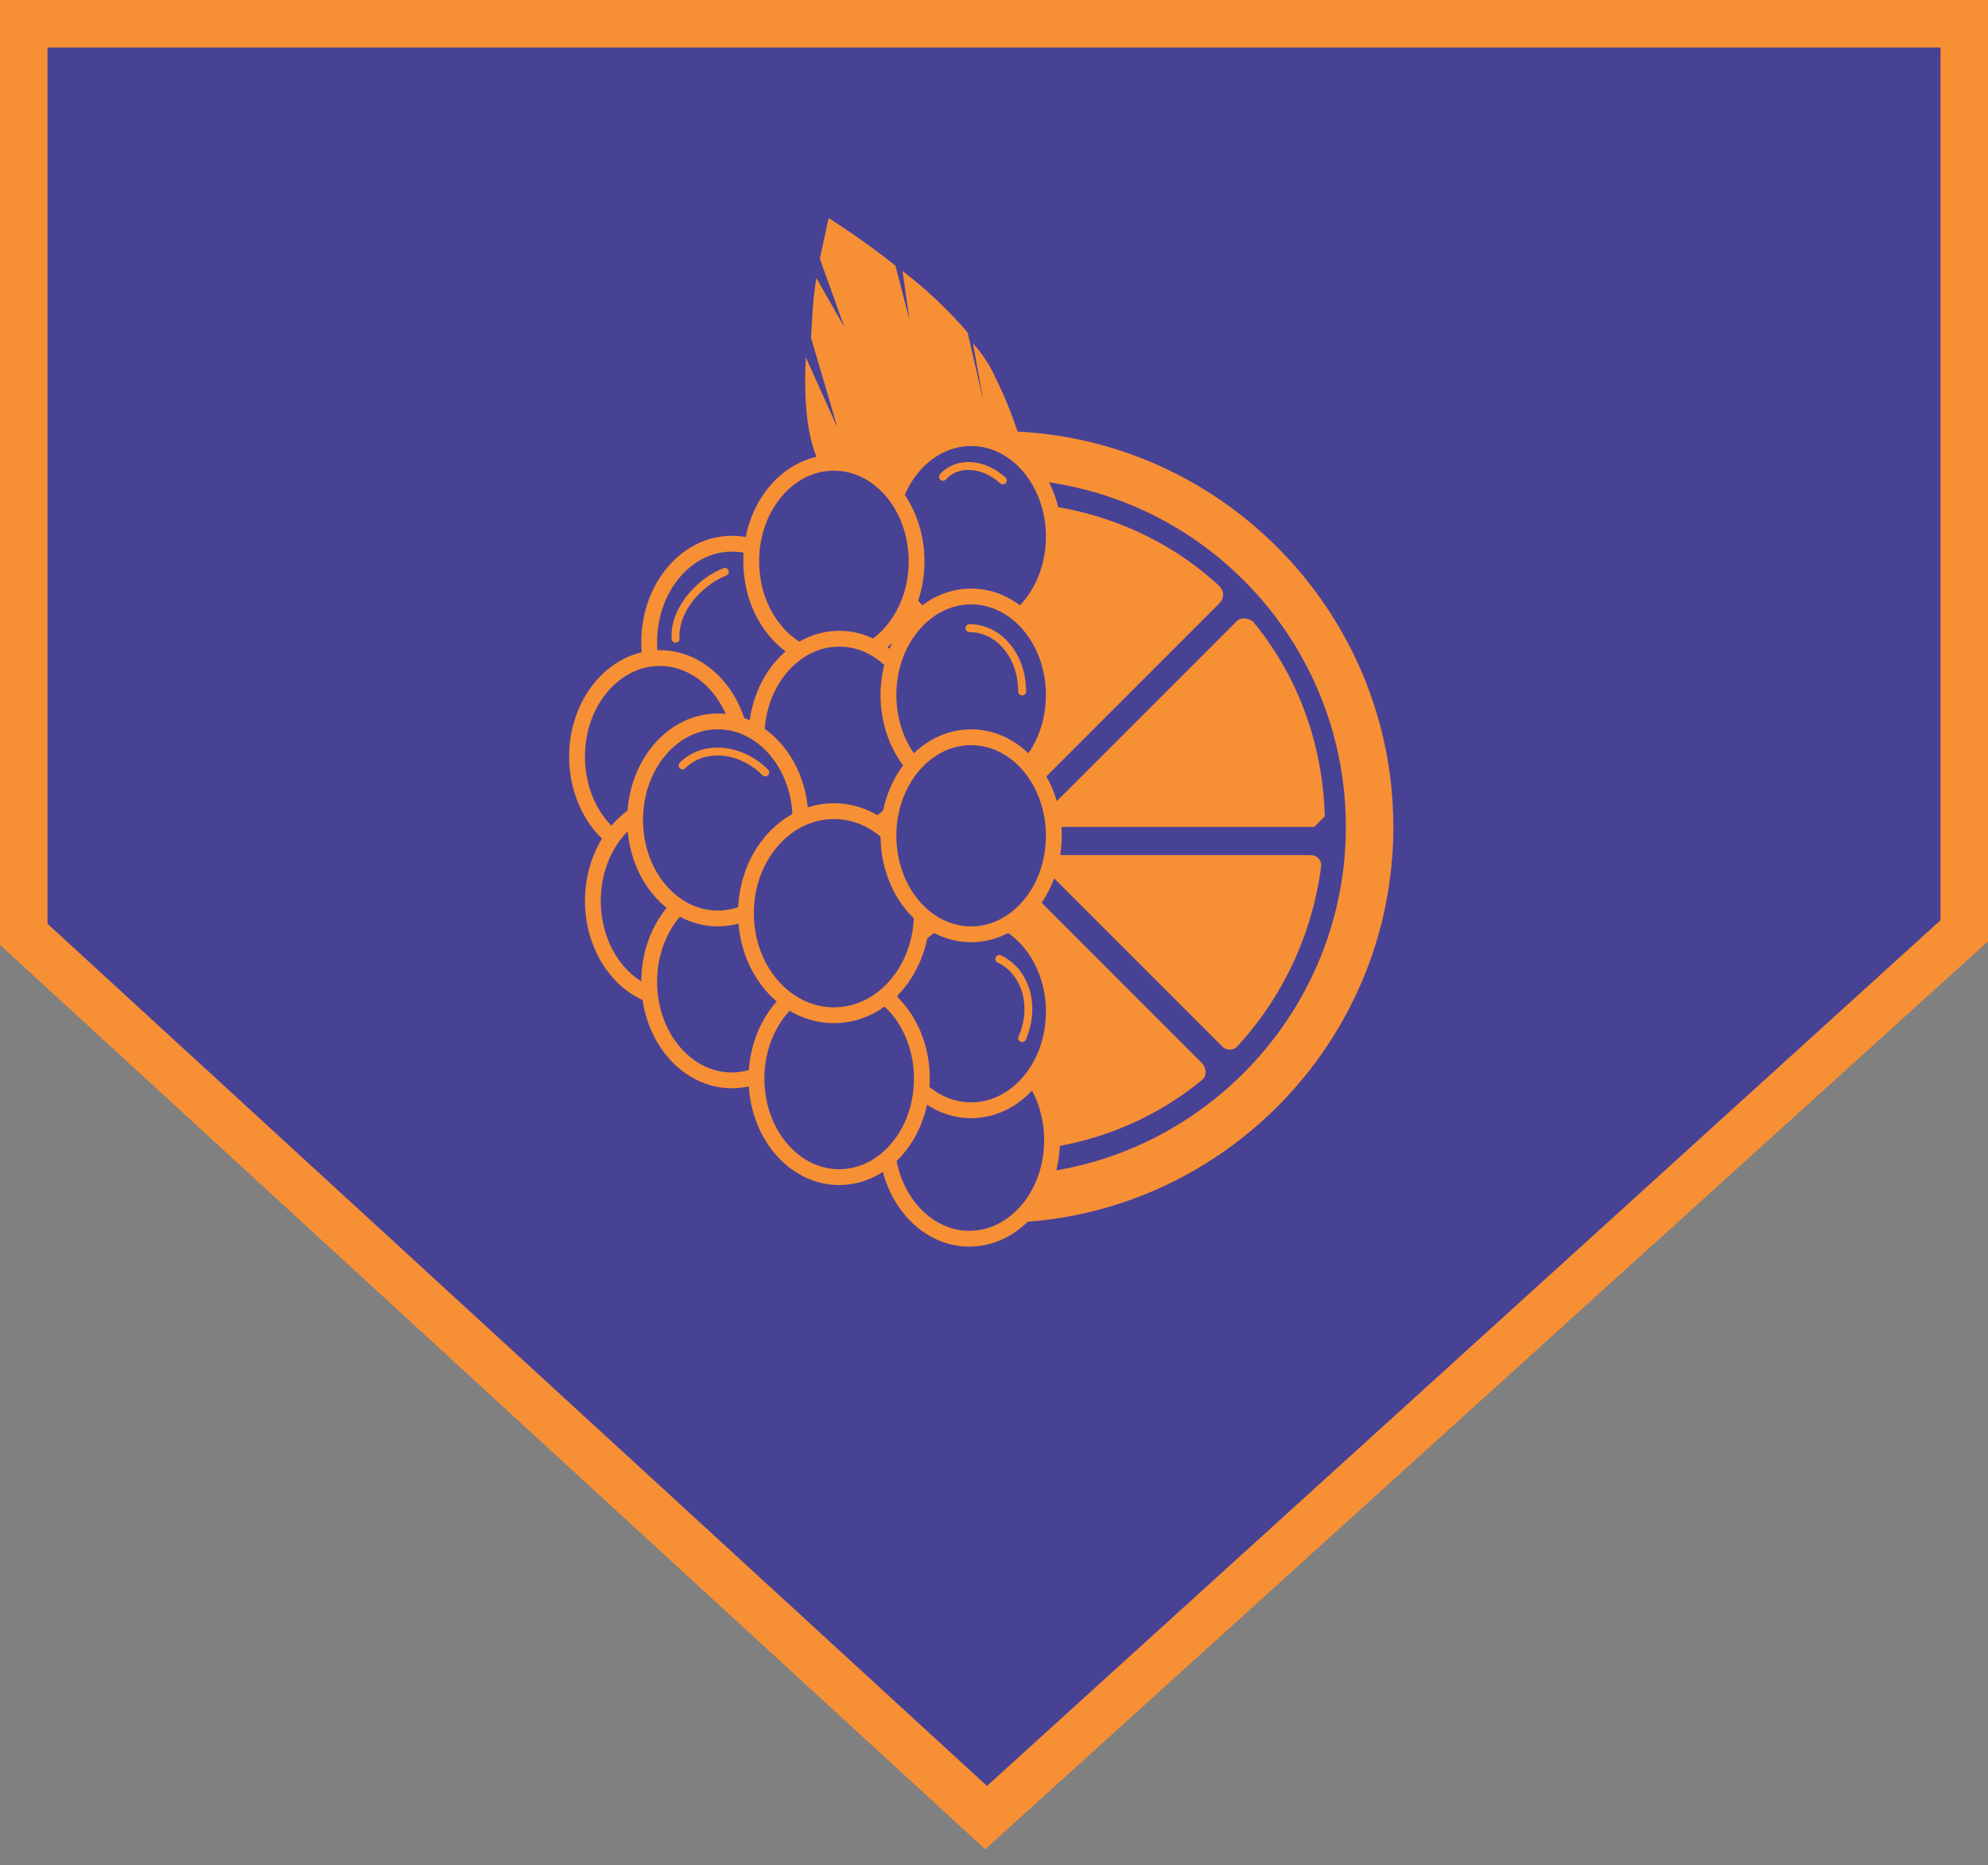 <?xml version="1.0" encoding="utf-8"?>
<!-- Generator: Adobe Illustrator 21.1.0, SVG Export Plug-In . SVG Version: 6.00 Build 0)  -->
<svg version="1.1" id="Layer_1" xmlns:sketch="http://www.bohemiancoding.com/sketch/ns"
	 xmlns="http://www.w3.org/2000/svg" xmlns:xlink="http://www.w3.org/1999/xlink" x="0px" y="0px" width="113px" height="106px"
	 viewBox="0 0 113 106" style="enable-background:new 0 0 113 106;" xml:space="preserve">
<rect x="0" y="0" width="113" height="106" fill="#808080" stroke="none"/>
<style type="text/css">
	.st0{fill:#484295;}
	.st1{fill:#F78F35;}
	.st2{fill:#FFFBF4;stroke:#FFFBF4;stroke-width:0.899;stroke-miterlimit:10;}
	.st3{fill:#FFDD00;}
	.st4{fill:#484295;stroke:#F78F35;stroke-width:0.899;stroke-miterlimit:10;}
	.st5{fill:none;stroke:#F78F35;stroke-width:0.449;stroke-linecap:round;stroke-miterlimit:10;}
</style>
<title>sunlight park</title>
<desc>Created with Sketch.</desc>
<g>
	<polygon class="st0" points="1.4,53.1 1.4,1.4 111.6,1.4 111.6,52.9 56.1,103.3 	"/>
	<path class="st1" d="M110.3,2.7l0,49.6l-54.2,49.2L2.7,52.5V2.7H110.3 M113,0H0v53.7l56,51.4L113,53.5L113,0L113,0z"/>
</g>
<path class="st2" d="M73.3,67.3"/>
<g>
	<path class="st3" d="M53.6,48.5H39.1c-0.4,0-0.7,0.3-0.6,0.7c0.5,3.9,2.2,7.5,4.7,10.3c0.2,0.3,0.6,0.3,0.9,0l9.9-9.9
		C54.4,49.2,54.1,48.5,53.6,48.5z"/>
	<path class="st3" d="M56.1,44.4V29.3c0-0.4-0.3-0.7-0.7-0.7c-4.2,0.3-8,2.1-11,4.7c-0.3,0.3-0.3,0.7,0,1l10.5,10.5
		C55.3,45.3,56.1,45,56.1,44.4z"/>
	<path class="st1" d="M57.5,29.3c0,2.6,0,11.5,0,15.1c0,0.6,0.7,0.9,1.2,0.5l10.6-10.6c0.3-0.3,0.3-0.7,0-1c-2.9-2.7-6.8-4.4-11-4.7
		C57.8,28.6,57.5,28.9,57.5,29.3z"/>
	<path class="st3" d="M42.5,35.4c-2.5,3-4,6.9-4.1,11c0.2,0.2,0.4,0.4,0.6,0.6l14.6,0c0.5,0,0.8-0.6,0.4-1L43.4,35.4
		C43.1,35.1,42.7,35.1,42.5,35.4z"/>
	<path class="st1" d="M70.3,35.3c-1.7,1.7-8.3,8.3-10.8,10.8c-0.3,0.3-0.1,0.9,0.4,0.9l14.8,0c0.2-0.2,0.3-0.3,0.6-0.6
		c-0.1-4.2-1.6-8.1-4.1-11.1C70.9,35.1,70.5,35.1,70.3,35.3z"/>
	<path class="st3" d="M55.1,50.5l-9.9,9.9c-0.2,0.2-0.2,0.7,0,0.9c2.8,2.3,6.4,3.8,10.2,4c0.3,0,0.6-0.3,0.6-0.6V50.9
		C56.1,50.4,55.4,50.2,55.1,50.5z"/>
	<path class="st1" d="M59.5,49.5l10,10c0.2,0.2,0.6,0.2,0.8,0c2.6-2.8,4.3-6.4,4.8-10.3c0-0.3-0.2-0.6-0.6-0.6H59.9
		C59.4,48.5,59.1,49.1,59.5,49.5z"/>
	<path class="st1" d="M57.5,51.2v13.5c0,0.4,0.3,0.7,0.7,0.7c3.8-0.3,7.3-1.7,10.1-4c0.3-0.2,0.3-0.7,0-1l-9.7-9.7
		C58.2,50.3,57.5,50.6,57.5,51.2z"/>
	<g>
		<path class="st1" d="M56.7,27.2c11,0,19.8,8.9,19.8,19.8s-8.9,19.8-19.8,19.8S36.8,58,36.8,47.1S45.7,27.2,56.7,27.2 M56.7,24.5
			c-12.4,0-22.5,10.1-22.5,22.5s10.1,22.5,22.5,22.5s22.5-10.1,22.5-22.5S69.1,24.5,56.7,24.5L56.7,24.5z"/>
	</g>
</g>
<path class="st0" d="M57.4,71.9c-13.7,0-24.8-11.1-24.8-24.8s11.1-24.8,24.8-24.8"/>
<path class="st1" d="M55.9,22.8L55,18.9c-1.1-1.3-2.4-2.5-3.7-3.5l0.4,2.8l-0.8-3.1c-2-1.6-3.8-2.7-3.8-2.7s-0.2,0.9-0.5,2.3
	l1.4,3.9l-1.6-2.8c-0.2,1.3-0.2,1.8-0.3,3.4l1.5,5.1l-1.8-4c-0.1,2.2,0,4.5,0.8,6.1c2.1,4.5,6.4,6.9,9.6,5.3
	c3.2-1.5,2.6-5.7,0.4-10.2c-0.3-0.7-0.7-1.3-1.3-2L55.9,22.8z"/>
<ellipse class="st4" cx="41.6" cy="36.5" rx="4.7" ry="5.6"/>
<ellipse class="st4" cx="55.2" cy="30.5" rx="4.7" ry="5.6"/>
<ellipse class="st4" cx="47.4" cy="31.9" rx="4.7" ry="5.6"/>
<ellipse class="st4" cx="47.7" cy="41.9" rx="4.7" ry="5.6"/>
<ellipse class="st4" cx="37.5" cy="43" rx="4.7" ry="5.6"/>
<ellipse class="st4" cx="38.4" cy="51.2" rx="4.7" ry="5.6"/>
<ellipse class="st4" cx="55.1" cy="64.8" rx="4.7" ry="5.6"/>
<ellipse class="st4" cx="41.6" cy="55.8" rx="4.7" ry="5.6"/>
<ellipse class="st4" cx="40.8" cy="46.6" rx="4.7" ry="5.6"/>
<ellipse class="st4" cx="55.2" cy="57.5" rx="4.7" ry="5.6"/>
<ellipse class="st4" cx="47.7" cy="61.3" rx="4.7" ry="5.6"/>
<ellipse class="st4" cx="47.4" cy="51.9" rx="5" ry="5.8"/>
<ellipse class="st4" cx="55.2" cy="39.5" rx="4.7" ry="5.6"/>
<ellipse class="st4" cx="55.2" cy="47.5" rx="4.7" ry="5.6"/>
<path class="st5" d="M38.8,43.5c1.2-1.2,3.3-1,4.7,0.4"/>
<path class="st5" d="M38.4,36.3c-0.1-1.6,1.3-3.2,2.8-3.8"/>
<path class="st5" d="M56.8,54.5c1.5,0.7,2.1,2.7,1.3,4.5"/>
<path class="st5" d="M55.1,35.7c1.7,0,3,1.6,3,3.6"/>
<path class="st5" d="M53.6,27.1c0.8-0.9,2.3-0.8,3.4,0.2"/>
</svg>
